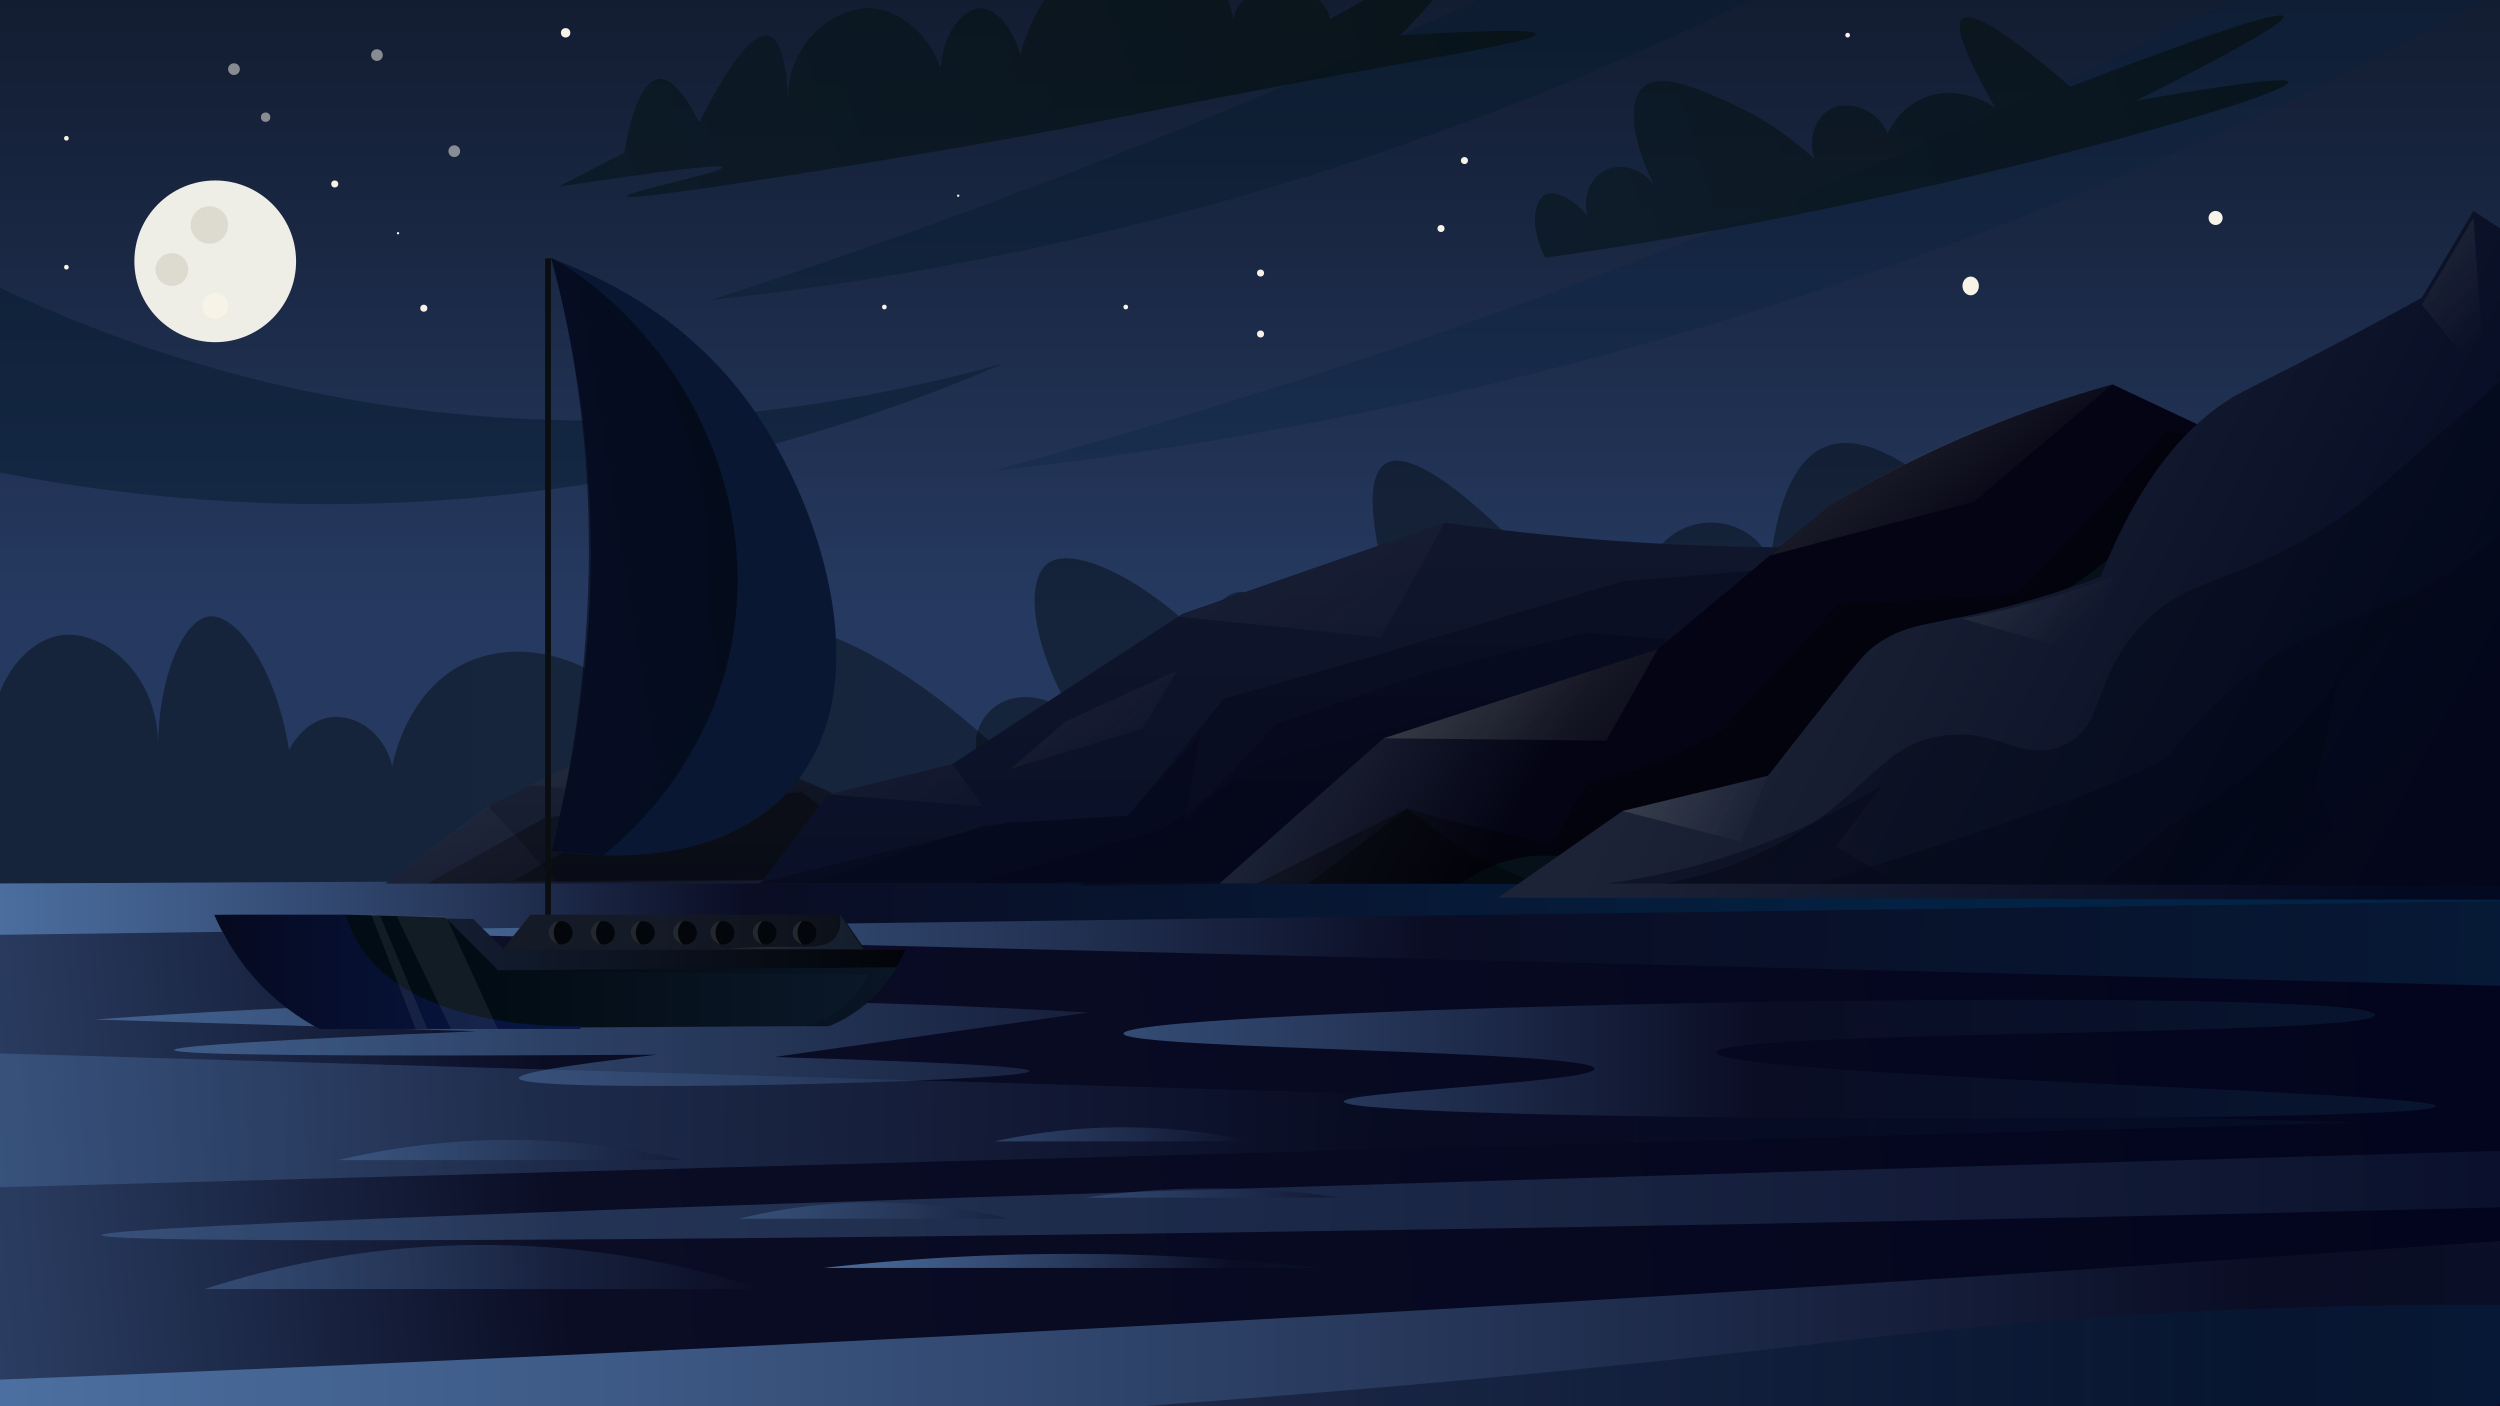 <svg xmlns="http://www.w3.org/2000/svg" xmlns:xlink="http://www.w3.org/1999/xlink" viewBox="0 0 1066.67 600"><defs><linearGradient id="linear-gradient" x1="531.83" y1="-374.85" x2="531.83" y2="576.96" gradientUnits="userSpaceOnUse"><stop offset="0" stop-color="#000205"/><stop offset="0.12" stop-color="#03070d"/><stop offset="0.29" stop-color="#0c1322"/><stop offset="0.51" stop-color="#1a2844"/><stop offset="0.67" stop-color="#263a61"/></linearGradient><linearGradient id="linear-gradient-2" x1="-29.67" y1="328.48" x2="480.33" y2="328.48" gradientUnits="userSpaceOnUse"><stop offset="0.24" stop-color="#01080d"/><stop offset="0.98" stop-color="#030812"/></linearGradient><linearGradient id="linear-gradient-3" x1="376.52" y1="289" x2="933.33" y2="289" xlink:href="#linear-gradient-2"/><linearGradient id="linear-gradient-4" x1="33.32" y1="158.1" x2="706.8" y2="-52.32" gradientUnits="userSpaceOnUse"><stop offset="0.24" stop-color="#0b1924"/><stop offset="0.97" stop-color="#061012"/></linearGradient><linearGradient id="linear-gradient-5" x1="487.51" y1="146.71" x2="1023.23" y2="-20.67" xlink:href="#linear-gradient-4"/><linearGradient id="linear-gradient-6" x1="-618.77" y1="608.27" x2="1289.93" y2="416.22" gradientUnits="userSpaceOnUse"><stop offset="0" stop-color="#5e8bc4"/><stop offset="0.05" stop-color="#5a85bc"/><stop offset="0.14" stop-color="#4f75a7"/><stop offset="0.24" stop-color="#3d5985"/><stop offset="0.35" stop-color="#243456"/><stop offset="0.45" stop-color="#0a0d24"/><stop offset="0.93" stop-color="#01041c"/></linearGradient><linearGradient id="linear-gradient-7" x1="-146.24" y1="366.57" x2="1535.02" y2="413.65" gradientUnits="userSpaceOnUse"><stop offset="0" stop-color="#5e8bc4"/><stop offset="0.05" stop-color="#5a85bc"/><stop offset="0.14" stop-color="#4f75a7"/><stop offset="0.24" stop-color="#3d5985"/><stop offset="0.35" stop-color="#243456"/><stop offset="0.45" stop-color="#0a0d24"/><stop offset="0.79" stop-color="#051c3a"/><stop offset="0.93" stop-color="#022345"/></linearGradient><linearGradient id="linear-gradient-8" x1="-415.18" y1="466.81" x2="1824.21" y2="529.52" xlink:href="#linear-gradient-7"/><linearGradient id="linear-gradient-9" x1="251.21" y1="533.53" x2="860.11" y2="550.58" xlink:href="#linear-gradient-7"/><linearGradient id="linear-gradient-10" x1="36.09" y1="444.97" x2="1245.78" y2="444.97" xlink:href="#linear-gradient-7"/><linearGradient id="linear-gradient-11" x1="31.71" y1="451.9" x2="1629.41" y2="451.9" xlink:href="#linear-gradient-7"/><linearGradient id="linear-gradient-12" x1="-532.25" y1="569.5" x2="2797.25" y2="569.5" xlink:href="#linear-gradient-7"/><linearGradient id="linear-gradient-13" x1="22.82" y1="540.6" x2="701.84" y2="540.6" xlink:href="#linear-gradient-7"/><linearGradient id="linear-gradient-14" x1="-141.47" y1="509.09" x2="3002.58" y2="509.09" xlink:href="#linear-gradient-7"/><linearGradient id="linear-gradient-15" x1="-183.81" y1="385.5" x2="932.19" y2="385.5" xlink:href="#linear-gradient-7"/><linearGradient id="linear-gradient-16" x1="418.94" y1="506.92" x2="732" y2="515.69" xlink:href="#linear-gradient-7"/><linearGradient id="linear-gradient-17" x1="284.13" y1="514.77" x2="614.44" y2="524.02" xlink:href="#linear-gradient-7"/><linearGradient id="linear-gradient-18" x1="394.48" y1="482.34" x2="710.42" y2="491.19" xlink:href="#linear-gradient-7"/><linearGradient id="linear-gradient-19" x1="104.41" y1="488.46" x2="526.97" y2="500.29" xlink:href="#linear-gradient-7"/><linearGradient id="linear-gradient-20" x1="-41.88" y1="580.87" x2="1170.9" y2="580.87" xlink:href="#linear-gradient-7"/><linearGradient id="linear-gradient-21" x1="294.33" y1="552.51" x2="294.33" y2="184.9" gradientUnits="userSpaceOnUse"><stop offset="0.08" stop-color="#030921"/><stop offset="0.67" stop-color="#1c2336"/></linearGradient><linearGradient id="linear-gradient-22" x1="-224.69" y1="-301.13" x2="543.76" y2="699.48" gradientUnits="userSpaceOnUse"><stop offset="0" stop-color="#020a21"/><stop offset="0.23" stop-color="#020819"/><stop offset="0.58" stop-color="#000105"/><stop offset="0.64"/></linearGradient><linearGradient id="linear-gradient-23" x1="-91.19" y1="-138.87" x2="492.55" y2="621.22" xlink:href="#linear-gradient-22"/><linearGradient id="linear-gradient-24" x1="29.07" y1="152.7" x2="283.62" y2="484.15" gradientUnits="userSpaceOnUse"><stop offset="0.01" stop-color="#c1c6d9"/><stop offset="0.08" stop-color="#c3c8da" stop-opacity="0.96"/><stop offset="0.2" stop-color="#c7cdde" stop-opacity="0.85"/><stop offset="0.35" stop-color="#cfd5e5" stop-opacity="0.67"/><stop offset="0.52" stop-color="#dae1ed" stop-opacity="0.42"/><stop offset="0.72" stop-color="#e7eff8" stop-opacity="0.11"/><stop offset="0.78" stop-color="#ecf4fc" stop-opacity="0"/></linearGradient><linearGradient id="linear-gradient-25" x1="132.93" y1="161.15" x2="323.41" y2="409.18" xlink:href="#linear-gradient-24"/><linearGradient id="linear-gradient-26" x1="674.83" y1="602.8" x2="674.83" y2="-356.7" xlink:href="#linear-gradient-21"/><linearGradient id="linear-gradient-27" x1="-852.3" y1="-1624.52" x2="1490.25" y2="1425.74" gradientUnits="userSpaceOnUse"><stop offset="0.06" stop-color="#02060f"/><stop offset="0.75" stop-color="#04061c"/></linearGradient><linearGradient id="linear-gradient-28" x1="-566.26" y1="-1277.55" x2="1365.51" y2="1237.84" xlink:href="#linear-gradient-27"/><linearGradient id="linear-gradient-29" x1="222.92" y1="128.19" x2="472.35" y2="452.97" xlink:href="#linear-gradient-24"/><linearGradient id="linear-gradient-30" x1="343.33" y1="-38.26" x2="682.91" y2="403.92" xlink:href="#linear-gradient-24"/><linearGradient id="linear-gradient-31" x1="386.22" y1="202.03" x2="513.17" y2="367.34" xlink:href="#linear-gradient-24"/><linearGradient id="linear-gradient-32" x1="-3.73" y1="-203.28" x2="662.56" y2="664.32" xlink:href="#linear-gradient-27"/><linearGradient id="linear-gradient-33" x1="-99.57" y1="-566.45" x2="1002.87" y2="869.05" xlink:href="#linear-gradient-27"/><linearGradient id="linear-gradient-34" x1="-54.86" y1="-164.52" x2="1100.58" y2="488.3" gradientUnits="userSpaceOnUse"><stop offset="0" stop-color="#94bbe0"/><stop offset="0.07" stop-color="#8fb4d8"/><stop offset="0.17" stop-color="#80a1c3"/><stop offset="0.29" stop-color="#6883a1"/><stop offset="0.42" stop-color="#465871"/><stop offset="0.58" stop-color="#1b2235"/><stop offset="0.65" stop-color="#040414"/></linearGradient><linearGradient id="linear-gradient-35" x1="-339.81" y1="-1168.33" x2="1161.66" y2="786.75" gradientUnits="userSpaceOnUse"><stop offset="0" stop-color="#4b6c7d"/><stop offset="0.15" stop-color="#436776"/><stop offset="0.38" stop-color="#2e5764"/><stop offset="0.65" stop-color="#0e4047"/></linearGradient><linearGradient id="linear-gradient-36" x1="272.83" y1="-43.59" x2="682.17" y2="489.42" xlink:href="#linear-gradient-22"/><linearGradient id="linear-gradient-37" x1="-572.66" y1="-1450.42" x2="1198.87" y2="856.32" xlink:href="#linear-gradient-22"/><linearGradient id="linear-gradient-38" x1="456.78" y1="105.58" x2="767.36" y2="413.51" gradientUnits="userSpaceOnUse"><stop offset="0" stop-color="#d7d980"/><stop offset="0.07" stop-color="#d8da85" stop-opacity="0.96"/><stop offset="0.19" stop-color="#dadd93" stop-opacity="0.85"/><stop offset="0.34" stop-color="#dee2a9" stop-opacity="0.67"/><stop offset="0.52" stop-color="#e3e9c8" stop-opacity="0.42"/><stop offset="0.71" stop-color="#eaf1ef" stop-opacity="0.11"/><stop offset="0.77" stop-color="#ecf4fc" stop-opacity="0"/></linearGradient><linearGradient id="linear-gradient-39" x1="667.81" y1="-8.52" x2="872.12" y2="257.52" gradientUnits="userSpaceOnUse"><stop offset="0" stop-color="#d7d980"/><stop offset="0.08" stop-color="#d8da85" stop-opacity="0.96"/><stop offset="0.22" stop-color="#dadd93" stop-opacity="0.85"/><stop offset="0.39" stop-color="#dee2a9" stop-opacity="0.67"/><stop offset="0.59" stop-color="#e3e9c8" stop-opacity="0.42"/><stop offset="0.81" stop-color="#eaf1ef" stop-opacity="0.11"/><stop offset="0.88" stop-color="#ecf4fc" stop-opacity="0"/></linearGradient><linearGradient id="linear-gradient-40" x1="1082.03" y1="361.16" x2="615.71" y2="113.47" xlink:href="#linear-gradient-21"/><linearGradient id="linear-gradient-41" x1="316.75" y1="-340.51" x2="1630.34" y2="961.89" xlink:href="#linear-gradient-27"/><linearGradient id="linear-gradient-42" x1="463.7" y1="-187.09" x2="1499.04" y2="839.43" xlink:href="#linear-gradient-27"/><linearGradient id="linear-gradient-43" x1="554.89" y1="168.17" x2="956.1" y2="565.96" xlink:href="#linear-gradient-27"/><linearGradient id="linear-gradient-44" x1="783.66" y1="172.22" x2="1158.98" y2="544.34" xlink:href="#linear-gradient-27"/><linearGradient id="linear-gradient-45" x1="628.82" y1="291.13" x2="789.3" y2="371.56" gradientUnits="userSpaceOnUse"><stop offset="0" stop-color="#d7d980"/><stop offset="0.77" stop-color="#ecf4fc" stop-opacity="0"/></linearGradient><linearGradient id="linear-gradient-46" x1="759.06" y1="145.67" x2="991.58" y2="376.21" gradientUnits="userSpaceOnUse"><stop offset="0" stop-color="#d7d980"/><stop offset="0.54" stop-color="#ecf4fc" stop-opacity="0"/></linearGradient><linearGradient id="linear-gradient-47" x1="936.96" y1="8.15" x2="1177.69" y2="246.83" xlink:href="#linear-gradient-46"/><linearGradient id="linear-gradient-48" x1="201.34" y1="400.25" x2="452.87" y2="400.25" gradientUnits="userSpaceOnUse"><stop offset="0.32" stop-color="#141a26"/><stop offset="0.75" stop-color="#090d14"/></linearGradient><linearGradient id="linear-gradient-49" x1="91.33" y1="414" x2="386.33" y2="414" gradientUnits="userSpaceOnUse"><stop offset="0.12" stop-color="#5b96bd"/><stop offset="0.25" stop-color="#162136"/><stop offset="1" stop-color="#020408"/></linearGradient><linearGradient id="linear-gradient-50" x1="128.56" y1="414.63" x2="673.92" y2="414.63" gradientUnits="userSpaceOnUse"><stop offset="0.15" stop-color="#020c14"/><stop offset="0.89" stop-color="#182a47"/></linearGradient><linearGradient id="linear-gradient-51" x1="15.48" y1="414.63" x2="319.84" y2="414.63" gradientUnits="userSpaceOnUse"><stop offset="0.14" stop-color="#060717"/><stop offset="0.75" stop-color="#061747"/></linearGradient><linearGradient id="linear-gradient-52" x1="496.94" y1="196.3" x2="258.05" y2="235.57" gradientUnits="userSpaceOnUse"><stop offset="0.11" stop-color="#0a142b"/><stop offset="0.39" stop-color="#010305"/><stop offset="0.99" stop-color="#030514"/></linearGradient><linearGradient id="linear-gradient-53" x1="406.44" y1="214.34" x2="219.23" y2="245.11" gradientUnits="userSpaceOnUse"><stop offset="0.13" stop-color="#000308"/><stop offset="0.39" stop-color="#030917"/><stop offset="1" stop-color="#031221"/></linearGradient><linearGradient id="linear-gradient-54" x1="249.29" y1="405.39" x2="165.75" y2="419.12" gradientUnits="userSpaceOnUse"><stop offset="0.25" stop-color="#e8f6fc"/><stop offset="1" stop-color="#ecf4fc"/></linearGradient><linearGradient id="linear-gradient-55" x1="196.88" y1="410.14" x2="158.94" y2="416.37" xlink:href="#linear-gradient-54"/><linearGradient id="linear-gradient-56" x1="244.97" y1="396.91" x2="233.18" y2="398.85" xlink:href="#linear-gradient-54"/><linearGradient id="linear-gradient-57" x1="262.97" y1="396.91" x2="251.18" y2="398.85" xlink:href="#linear-gradient-54"/><linearGradient id="linear-gradient-58" x1="279.97" y1="396.91" x2="268.18" y2="398.85" xlink:href="#linear-gradient-54"/><linearGradient id="linear-gradient-59" x1="297.97" y1="396.91" x2="286.18" y2="398.85" xlink:href="#linear-gradient-54"/><linearGradient id="linear-gradient-60" x1="313.97" y1="396.91" x2="302.18" y2="398.85" xlink:href="#linear-gradient-54"/><linearGradient id="linear-gradient-61" x1="331.97" y1="396.91" x2="320.18" y2="398.85" xlink:href="#linear-gradient-54"/><linearGradient id="linear-gradient-62" x1="348.97" y1="396.91" x2="337.18" y2="398.85" xlink:href="#linear-gradient-54"/><linearGradient id="linear-gradient-63" x1="212.33" y1="425.5" x2="382.33" y2="425.5" gradientUnits="userSpaceOnUse"><stop offset="0.27" stop-color="#05060d"/><stop offset="0.99" stop-color="#040d17"/></linearGradient><linearGradient id="linear-gradient-64" x1="307.33" y1="397.51" x2="368.33" y2="397.51" gradientUnits="userSpaceOnUse"><stop offset="0.32" stop-color="#585d66"/><stop offset="0.75" stop-color="#2d3b57"/></linearGradient></defs><title>Sea with the ship night </title><g id="sky"><g id="sky-2" data-name="sky"><rect x="-9.67" y="-7" width="1083" height="607" style="fill:url(#linear-gradient)"/></g><g id="highlight"><path d="M-59.67,90a588.5,588.5,0,0,0,137,63c151.31,47.08,284.58,20.56,351,2a726.26,726.26,0,0,1-249,59,726.29,726.29,0,0,1-263-34Z" style="fill:#051b2d;opacity:0.47"/><path d="M303.33,128q48.84-15.81,99-34a2940.84,2940.84,0,0,0,379-169l39,36a1324.42,1324.42,0,0,1-171,82A1335,1335,0,0,1,303.33,128Z" style="fill:#051b2d;opacity:0.39"/><path d="M423.33,201c65.54-17.86,134.08-39,205-64a2939.16,2939.16,0,0,0,395-173l74,15a1716.11,1716.11,0,0,1-301,138A1716.69,1716.69,0,0,1,423.33,201Z" style="fill:#04223f;opacity:0.28"/></g><g id="clouds"><path d="M-3.67,311c1.69-21.62,15.58-38.09,30-40,18.34-2.43,42.32,18,41,49,.22-32.14,11.15-55.82,22-57,11.28-1.22,28.3,21.21,34,57,.38-.79,6.22-12.64,18-14,11.15-1.29,23,7.35,26,21,.81-4.05,6.88-32.37,31-44,26.16-12.61,63.61-.83,84,32,5.42-30.44,17.37-40.82,25-45,34.88-19.1,104.78,22.81,173,109l-510,15Q-16.66,352.5-3.67,311Z" style="opacity:0.45;fill:url(#linear-gradient-2)"/><path d="M389.33,389c-17.3-18.18-16.2-41.07-2-52.3,11.91-9.4,29.51-7.83,33-7.47-8.8-12.12-2-26.79,10-30.71,10.53-3.43,25.12,1.35,31,12.45-22.22-34.86-24.72-65.25-13-71.39s43,8.64,71,39c-6.69-12.19,0-23.82,8-25.73,6.77-1.63,17.06,3.11,22,12.45,4.52-12.47,10.77-14.48,13-14.94,11.5-2.42,28.82,12.33,42,38.18-2.4-6.28-31.41-83.38-12-91.31,16.54-6.75,59.85,40.05,68,49,2.83-7.18,10.27-12.38,19-13.29,9.93-1,19.79,3.69,24,11.63,1.51-12.92,14.53-22.17,28-21.59,10.74.47,20.53,7.11,24,16.6q5.46-44.29,26-49.8,43-11.5,152,146.92Z" style="opacity:0.45;fill:url(#linear-gradient-3)"/></g><g id="moon"><circle cx="91.83" cy="111.5" r="34.5" style="fill:#efeee6"/><circle cx="89.33" cy="96" r="8" style="fill:#dddbd0"/><circle cx="73.33" cy="115" r="7" style="fill:#dddbd0"/><circle cx="91.83" cy="130.5" r="5.5" style="fill:#f7f4e7"/><circle cx="99.83" cy="29.5" r="2.5" style="fill:#f7f4e7;opacity:0.51"/><circle cx="113.33" cy="50" r="2" style="fill:#f7f4e7;opacity:0.51"/><circle cx="142.83" cy="78.5" r="1.5" style="fill:#f7f4e7"/><circle cx="160.83" cy="23.5" r="2.5" style="fill:#f7f4e7;opacity:0.51"/><circle cx="193.83" cy="64.5" r="2.5" style="fill:#f7f4e7;opacity:0.51"/><circle cx="169.83" cy="99.5" r="0.5" style="fill:#f7f4e7"/><circle cx="28.33" cy="59" r="1" style="fill:#f7f4e7"/><circle cx="28.33" cy="114" r="1" style="fill:#f7f4e7"/><circle cx="180.83" cy="131.5" r="1.5" style="fill:#f7f4e7"/><circle cx="241.33" cy="14" r="2" style="fill:#f7f4e7"/><circle cx="377.33" cy="131" r="1" style="fill:#f7f4e7"/><circle cx="480.33" cy="131" r="1" style="fill:#f7f4e7"/><circle cx="537.83" cy="116.5" r="1.5" style="fill:#f7f4e7"/><circle cx="537.83" cy="142.5" r="1.5" style="fill:#f7f4e7"/><circle cx="624.83" cy="68.5" r="1.5" style="fill:#f7f4e7"/><circle cx="614.83" cy="97.5" r="1.5" style="fill:#f7f4e7"/><circle cx="788.33" cy="15" r="1" style="fill:#f7f4e7"/><circle cx="408.83" cy="83.5" r="0.5" style="fill:#f7f4e7"/><ellipse cx="840.83" cy="122" rx="3.5" ry="4" style="fill:#f7f4e7"/><circle cx="945.33" cy="93" r="3" style="fill:#f7f4e7"/></g><g id="clouds-2" data-name="clouds"><path d="M238.33,79.61c43.18-6.48,69.41-9.75,70-8.23.77,2-41.68,10.63-41,12.34,1.07,2.7,107.33-15,116-16.45C480.94,51,469,50.49,592.33,28.19c34.87-6.31,63.6-11.3,63-13.71s-31.45-1-58,.68q26-26.34,21-29.48-5.66-3.54-51,22.63c-.67-8.16-11-14.26-22-13.72-10,.5-18.44,6.35-19,13.72-4.14-19.69-16.39-36.48-32-38.4-19.42-2.38-49.43,17.61-59,53.48-3.12-11.46-10.5-19.89-17-19.88-7.09,0-15.84,10-17,25.36-5.16-14.21-17.75-25-30-25.36-15.41-.51-36.17,15.19-35,39.76q-1.18-27.18-9-28.11-9.54-1.12-29,37c-8.58-17.1-14.36-18.65-17-18.51-8.83.47-13.27,21.43-15,31.54Z" style="opacity:0.8;fill:url(#linear-gradient-4)"/><path d="M659.33,110c22.83-3.25,55.7-8.36,95-16,113.21-22,223.13-54,222-59-.35-1.56-11.86-1.28-65,8q64.56-32.44,63-36-1.79-4.1-91,30-39.8-34.28-46-29-5.31,4.52,14,38c-.73-.53-15.46-10.85-31-4a30.7,30.7,0,0,0-15,15c-4.67-11.09-17.32-14.71-25-10-6,3.71-9,12.57-6,21a131.93,131.93,0,0,0-36-24c-13.5-6.07-29.56-13.28-37-7s-4.87,24.91,6,45c-4.28-9.7-15.49-13.2-23-9-6,3.33-9.13,11.24-7,19-6.2-7.23-13.87-11.07-18-9C654.49,85.43,652.56,97,659.33,110Z" style="opacity:0.76;fill:url(#linear-gradient-5)"/></g></g><g id="background"><g id="sea"><rect x="-9.67" y="377" width="1083" height="231" style="fill:url(#linear-gradient-6)"/><path d="M117.33,397l965,24,3-43Z" style="fill:url(#linear-gradient-7)"/><path d="M-15.67,449l1020,30-1020,28Z" style="opacity:0.5;fill:url(#linear-gradient-8)"/><path d="M456.33,535a938.81,938.81,0,0,0-105,6h212A939.35,939.35,0,0,0,456.33,535Z" style="fill:url(#linear-gradient-9)"/><path d="M178.33,428q-71.06,2.1-138,7l163,5q-129.06,5.42-129,8,.08,3.25,206,2c-40.89,4.7-59.12,7.95-59,10,.43,7.06,218,1.52,218-3,0-1.93-39.61-3.94-109-6l134-19C374.87,426.85,279.3,425,178.33,428Z" style="opacity:0.53;fill:url(#linear-gradient-10)"/><path d="M512.33,436c134.63-10,501.21-13.65,501-3-.18,9.33-280.91,6.44-281,16-.08,10,307.12,16.74,307,23-.14,7.71-465.83,6.85-466-2-.08-4.25,107.12-8.26,107-14-.16-7.86-200.94-8.29-201-15C479.31,438.51,506.9,436.4,512.33,436Z" style="fill:url(#linear-gradient-11)"/><path d="M-33.67,590q354.74-13.89,709-35,199.08-11.87,398-26v79l-1167,2Z" style="fill:url(#linear-gradient-12)"/><path d="M87.33,550h238a385.81,385.81,0,0,0-238,0Z" style="opacity:0.39;fill:url(#linear-gradient-13)"/><path d="M43.33,527c.12,5,452.88,1,862-8,95.6-2.11,177.33-4.25,240-6q-4-12-8-24C275.46,513.68,43.25,523.44,43.33,527Z" style="opacity:0.36;fill:url(#linear-gradient-14)"/><path d="M-10.67,399q.51-11,1-22l1076-5,39,12Z" style="fill:url(#linear-gradient-15)"/><path d="M463.33,511h109a373.25,373.25,0,0,0-109,0Z" style="opacity:0.39;fill:url(#linear-gradient-16)"/><path d="M315.33,520h115a239.54,239.54,0,0,0-115,0Z" style="opacity:0.39;fill:url(#linear-gradient-17)"/><path d="M424.33,487h110a255.08,255.08,0,0,0-110,0Z" style="opacity:0.39;fill:url(#linear-gradient-18)"/><path d="M144.33,495H291.46a316.8,316.8,0,0,0-147.13,0Z" style="opacity:0.39;fill:url(#linear-gradient-19)"/><path d="M413.33,605c156.78-9.93,274.82-21.7,356-31,37.37-4.28,108.45-12.8,205-16,63.42-2.1,115.76-1.18,151,0l-66,46Z" style="opacity:0.5;fill:url(#linear-gradient-20)"/></g><g id="mountains"><g id="mountain"><path d="M164.33,377l46-34,51-25,48,4a379.83,379.83,0,0,1,97,43q9.44,5.89,18,12Z" style="fill:url(#linear-gradient-21)"/><path d="M182.33,377l50-28,45-6,38-19a208.84,208.84,0,0,1,25,8,215.21,215.21,0,0,1,68,43Z" style="opacity:0.32;fill:url(#linear-gradient-22)"/><path d="M218.33,376l25-14c8.63-2.26,17.66-4.9,27-8,14.18-4.7,27.19-9.8,39-15h18l15-1,47,37Z" style="opacity:0.32;fill:url(#linear-gradient-23)"/><path d="M164.33,377l44-33,30,33Z" style="opacity:0.14;fill:url(#linear-gradient-24)"/><path d="M226.33,335l35-17,36,5-26,16Z" style="opacity:0.14;fill:url(#linear-gradient-25)"/></g><g id="mountain-2" data-name="mountain"><path d="M324.33,377q14.51-19,29-38l53-13,98-64,112-39c14.32,2,36.21,4.77,63,7,52.2,4.35,90.48,3.14,97,4,108.9,14.29,237.18,132,249,143Z" style="fill:url(#linear-gradient-26)"/><path d="M344.33,377h681a662.73,662.73,0,0,0-222-138l-111,9-110,33-60,17q-20.49,25-41,50l-61,4Z" style="opacity:0.45;fill:url(#linear-gradient-27)"/><path d="M415.33,377l90-26,39-42,61-21,71-18,194,15,117,84Z" style="opacity:0.45;fill:url(#linear-gradient-28)"/><path d="M353.33,339l66,5-13-18Z" style="opacity:0.14;fill:url(#linear-gradient-29)"/><path d="M502.33,263l87,9,27-49Z" style="opacity:0.14;fill:url(#linear-gradient-30)"/><path d="M431.33,328l23-20,48-22-15,25Z" style="opacity:0.14;fill:url(#linear-gradient-31)"/><path d="M322.33,377q41-10.11,82-20,12.5-3,25-6l52-3,31-35q-3.5,19-7,38l12,25Z" style="opacity:0.45;fill:url(#linear-gradient-32)"/><path d="M460.33,378l78-53,135-36,114,84Z" style="opacity:0.45;fill:url(#linear-gradient-33)"/></g><g id="mointain"><path d="M520.33,377l70-62,117-38,73-61q11-6.62,23-13a490.9,490.9,0,0,1,98-39l51,24c36.16,37.13,75,86.79,105,151,6,12.92,11.34,25.62,16,38Z" style="fill:url(#linear-gradient-34)"/><path d="M623.33,377a63.54,63.54,0,0,1,25-11c19.68-3.77,29.62,4.88,45-1,11.36-4.34,8.65-10.08,22-19,21.63-14.45,35.11-3.63,54-16,15.22-10,10.8-19.79,27-36s33.37-19.14,50-25c21.25-7.49,50-22.71,81-57,9.88,4.06,23.69,11.39,35,25,15.1,18.15,9,27.33,22,49,14.56,24.27,28.61,23.45,59,57a280.87,280.87,0,0,1,23,29Z" style="opacity:0.31;fill:url(#linear-gradient-35)"/><path d="M536.33,377l64-32,26,19,29,13Z" style="opacity:0.32;fill:url(#linear-gradient-36)"/><path d="M558.33,377l42-32c13.65,3.93,28,7.63,43,11q9.64,2.16,19,4l15-26a175.76,175.76,0,0,0,58-23l49-53,76-4q16.8-17.16,34-36,15.69-17.2,30-34l28,4a378.13,378.13,0,0,1,44,50c15.68,21.33,25.67,39.85,45,76,8.24,15.39,19.39,36.83,32,63Z" style="opacity:0.32;fill:url(#linear-gradient-37)"/><path d="M590.33,315l95,1q11-19.5,22-39Z" style="opacity:0.42;fill:url(#linear-gradient-38)"/><path d="M755.33,237l87-23,59-50a465.63,465.63,0,0,0-121,52Z" style="opacity:0.42;fill:url(#linear-gradient-39)"/></g><g id="montain"><path d="M639.33,383l53-37,62-15c5.69-7.28,13.17-16.82,22-28,17.48-22.11,19.44-24.26,23-27,12.67-9.72,22.68-9.15,48-15a370.56,370.56,0,0,0,49-15c19-48,41.5-68.38,59-78,5.33-2.93,14.35-7.15,37-19,17.52-9.16,31.72-16.89,41-22q11-18.5,22-37l58,38q1,128,2,256Z" style="fill:url(#linear-gradient-40)"/><path d="M710.33,377l405,1q-1-128-2-256c-16.06,14.05-40.65,35.54-71,62-31.45,27.42-31.6,28.07-37,32-50.06,36.44-73.53,26.81-96,56-17,22-11.93,38.35-29,46-17.77,8-27.3-7.9-52-4-25.52,4-30.58,23.38-64,43A168.07,168.07,0,0,1,710.33,377Z" style="opacity:0.45;fill:url(#linear-gradient-41)"/><path d="M775.33,377l319,1c22.87-148.89,17.21-184.13,7-187-9.86-2.77-16.41,26.83-56,53-32.32,21.37-51.88,17.46-86,44-4.81,3.75-8.92,7.32-12.49,10.7a213,213,0,0,0-19.54,21.09c-.54.66-.92,1.15-1,1.21C920.73,328.09,881.34,344.2,775.33,377Z" style="opacity:0.45;fill:url(#linear-gradient-42)"/><path d="M685.33,377a304.3,304.3,0,0,0,118-42q-10,13-20,26l26,16Z" style="opacity:0.45;fill:url(#linear-gradient-43)"/><path d="M896.33,377l30-25a219.62,219.62,0,0,0,71-61l-9,44a155.08,155.08,0,0,0,24,42Z" style="opacity:0.45;fill:url(#linear-gradient-44)"/><path d="M692.33,346l50,13,12-28Z" style="opacity:0.33;fill:url(#linear-gradient-45)"/><path d="M837.33,264l56,16q4-17,8-34-8.16,3.1-17,6A373.36,373.36,0,0,1,837.33,264Z" style="opacity:0.33;fill:url(#linear-gradient-46)"/><path d="M1055.33,93q-11,18.5-22,37l27,33Q1057.84,128,1055.33,93Z" style="opacity:0.33;fill:url(#linear-gradient-47)"/></g></g><g id="ship"><rect x="232.58" y="110.25" width="2.5" height="282.5" style="fill:#0b0e11"/><path d="M235.08,110.25a469.69,469.69,0,0,1,13.75,70c8.82,74.41-1.75,137.84-13.75,182.5,10.49,1.78,66.93,10.38,100-23.75,41.93-43.27,15.63-123.6-15-166.25C291.88,133.47,253.26,116.76,235.08,110.25Z" style="fill:#0a1733"/><path d="M211.33,409l15-18.75H358.84l13.74,20Z" style="fill:url(#linear-gradient-48)"/><path d="M91.33,390.25a92.81,92.81,0,0,0,13.75,22.5,93.86,93.86,0,0,0,32.5,25h215a63.89,63.89,0,0,0,15-8.75,65.22,65.22,0,0,0,18.75-23.75H215.07l-13.14-13.13Z" style="fill:url(#linear-gradient-49)"/><path d="M147.58,390.25l42.5,1.25,22.5,22.5,170-1.25a58.32,58.32,0,0,1-6.25,8.75,61.35,61.35,0,0,1-22.5,16.25L136.33,439Z" style="fill:url(#linear-gradient-50)"/><path d="M147.58,390.25A51.71,51.71,0,0,0,153.83,404c24.12,37.14,93.79,33.83,93.78,33.75h0c-.09,0-.11.35,0,1.25H136.33a99.67,99.67,0,0,1-45-48.75Z" style="fill:url(#linear-gradient-51)"/><circle cx="239.33" cy="398" r="5" style="fill:#03070c"/><circle cx="257.33" cy="398" r="5" style="fill:#03070c"/><circle cx="274.33" cy="398" r="5" style="fill:#03070c"/><circle cx="292.33" cy="398" r="5" style="fill:#03070c"/><circle cx="308.33" cy="398" r="5" style="fill:#03070c"/><circle cx="326.33" cy="398" r="5" style="fill:#03070c"/><circle cx="343.33" cy="398" r="5" style="fill:#03070c"/><path d="M235.33,110c1.1.61,3.12,1.77,5.59,3.32,5,3.15,24.35,15.6,42.41,40.68,8.25,11.45,38.08,54.3,30,113-7.93,57.63-46.91,90.68-56,98l-22-2c3-12,6.87-29.17,10-50,9.58-63.7,5.17-113.61,3-133A494.28,494.28,0,0,0,235.33,110Z" style="opacity:0.59;fill:url(#linear-gradient-52)"/><path d="M243.33,115a165.59,165.59,0,0,1,30,32c24,33.61,27.87,69.25,29,81a183.86,183.86,0,0,1-45,137,154.1,154.1,0,0,0,28-29,151.8,151.8,0,0,0,25-52,154.41,154.41,0,0,0,2-63,161.59,161.59,0,0,0-69-106Z" style="opacity:0.44;fill:url(#linear-gradient-53)"/><path d="M169.33,391q11.5,24,23,48h20q-11-24-22-48Z" style="opacity:0.07;fill:url(#linear-gradient-54)"/><path d="M158.33,390q9.51,24.5,19,49h5q-10-24-20-48Z" style="opacity:0.07;fill:url(#linear-gradient-55)"/><path d="M238.33,393a7.24,7.24,0,0,0-2,4,7.62,7.62,0,0,0,2,6h0a7.88,7.88,0,0,1-3-2,5,5,0,0,1-1-4A5.32,5.32,0,0,1,238.33,393Z" style="opacity:0.14;fill:url(#linear-gradient-56)"/><path d="M256.33,393a7.24,7.24,0,0,0-2,4,7.62,7.62,0,0,0,2,6h0a7.88,7.88,0,0,1-3-2,5,5,0,0,1-1-4A5.32,5.32,0,0,1,256.33,393Z" style="opacity:0.14;fill:url(#linear-gradient-57)"/><path d="M273.33,393a7.24,7.24,0,0,0-2,4,7.62,7.62,0,0,0,2,6h0a7.88,7.88,0,0,1-3-2,5,5,0,0,1-1-4A5.32,5.32,0,0,1,273.33,393Z" style="opacity:0.14;fill:url(#linear-gradient-58)"/><path d="M291.33,393a7.24,7.24,0,0,0-2,4,7.62,7.62,0,0,0,2,6h0a7.88,7.88,0,0,1-3-2,5,5,0,0,1-1-4A5.32,5.32,0,0,1,291.33,393Z" style="opacity:0.14;fill:url(#linear-gradient-59)"/><path d="M307.33,393a7.24,7.24,0,0,0-2,4,7.62,7.62,0,0,0,2,6h0a7.88,7.88,0,0,1-3-2,5,5,0,0,1-1-4A5.32,5.32,0,0,1,307.33,393Z" style="opacity:0.14;fill:url(#linear-gradient-60)"/><path d="M325.33,393a7.24,7.24,0,0,0-2,4,7.62,7.62,0,0,0,2,6h0a7.88,7.88,0,0,1-3-2,5,5,0,0,1-1-4A5.32,5.32,0,0,1,325.33,393Z" style="opacity:0.14;fill:url(#linear-gradient-61)"/><path d="M342.33,393a7.24,7.24,0,0,0-2,4,7.62,7.62,0,0,0,2,6h0a7.88,7.88,0,0,1-3-2,5,5,0,0,1-1-4A5.32,5.32,0,0,1,342.33,393Z" style="opacity:0.14;fill:url(#linear-gradient-62)"/><path d="M212.33,414l158,2a42.61,42.61,0,0,1-9,12,43.13,43.13,0,0,1-18,10h10a55.8,55.8,0,0,0,29-25Z" style="opacity:0.28;fill:url(#linear-gradient-63)"/><path d="M307.33,405c0-.25,12.5-.38,61,0q-5-7.5-10-15c.4,2.9.42,7-2,10-3.44,4.32-9.86,4.05-18,4C318.12,403.88,307.33,405.23,307.33,405Z" style="opacity:0.32;fill:url(#linear-gradient-64)"/></g></g></svg>